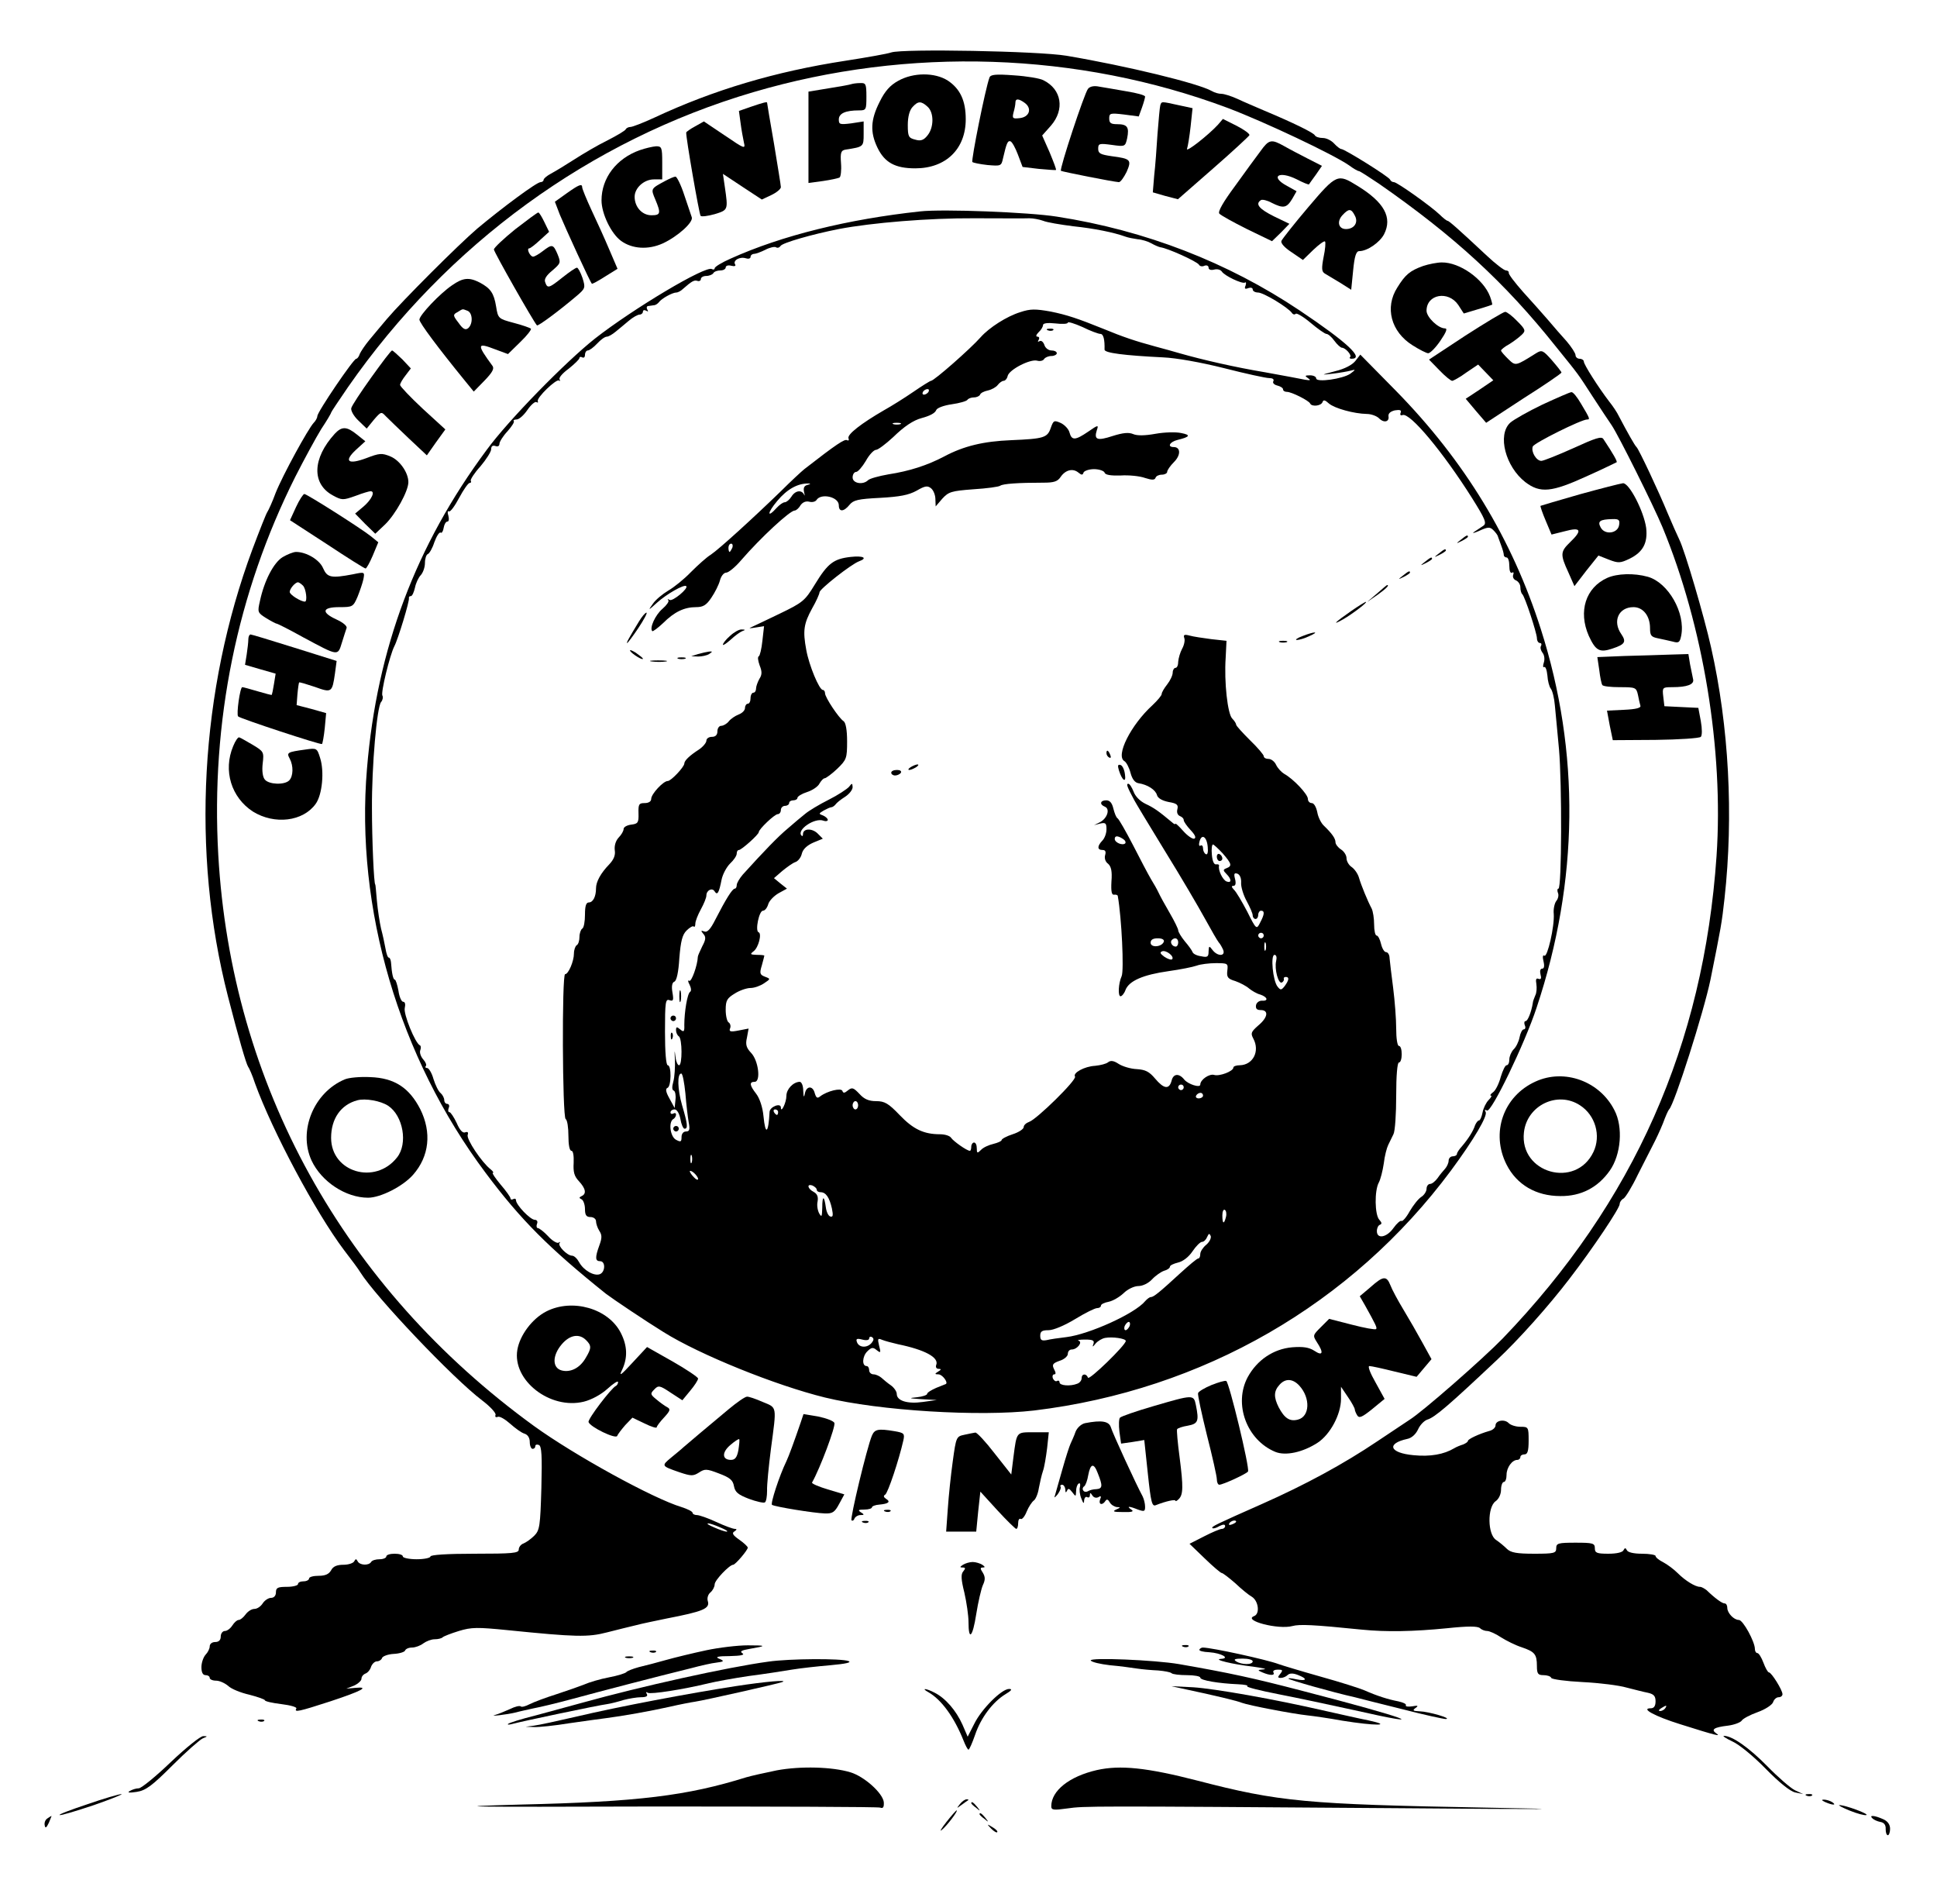 <?xml version="1.0" standalone="no"?>
<!DOCTYPE svg PUBLIC "-//W3C//DTD SVG 20010904//EN"
 "http://www.w3.org/TR/2001/REC-SVG-20010904/DTD/svg10.dtd">
<svg version="1.0" xmlns="http://www.w3.org/2000/svg"
 width="702pt" height="690pt" viewBox="0 0 702 690"
 preserveAspectRatio="xMidYMid meet">

<g transform="translate(0,690) scale(0.1,-0.1)"
fill="#000000" stroke="none">
<path d="M3230 6710 c-14 -5 -88 -18 -165 -30 -255 -39 -479 -106 -693 -206
-41 -19 -80 -34 -87 -34 -7 0 -15 -4 -17 -8 -1 -5 -32 -23 -67 -41 -35 -17
-89 -49 -120 -69 -31 -20 -69 -43 -84 -51 -15 -8 -27 -18 -27 -23 0 -4 -5 -8
-11 -8 -14 0 -138 -92 -229 -168 -69 -59 -273 -263 -328 -328 -18 -21 -46 -55
-62 -74 -16 -19 -32 -43 -36 -52 -3 -10 -9 -18 -13 -18 -10 0 -141 -193 -141
-208 0 -6 -6 -17 -13 -24 -20 -21 -112 -189 -138 -254 -12 -33 -26 -63 -30
-69 -4 -5 -28 -66 -54 -135 -190 -511 -223 -1098 -89 -1620 40 -156 66 -244
73 -255 4 -5 16 -32 25 -60 63 -174 221 -470 323 -605 27 -35 53 -70 58 -79
56 -90 336 -385 443 -466 29 -22 50 -45 48 -52 -3 -7 1 -10 8 -7 7 3 27 -9 45
-25 18 -16 41 -33 52 -36 12 -4 19 -15 19 -31 0 -13 5 -24 10 -24 6 0 10 4 10
10 0 5 6 7 13 4 10 -4 12 -38 9 -156 -4 -138 -6 -153 -26 -173 -11 -11 -29
-24 -39 -28 -9 -3 -17 -13 -17 -22 0 -13 -23 -15 -160 -15 -100 0 -160 -4
-160 -10 0 -5 -22 -10 -50 -10 -27 0 -50 5 -50 10 0 6 -13 10 -30 10 -16 0
-30 -4 -30 -10 0 -5 -11 -10 -24 -10 -14 0 -28 -4 -31 -10 -9 -14 -42 -12 -49
3 -5 9 -7 9 -12 0 -3 -7 -21 -13 -39 -13 -24 0 -38 -6 -45 -20 -8 -14 -21 -20
-45 -20 -19 0 -35 -4 -35 -10 0 -5 -9 -10 -20 -10 -11 0 -20 -4 -20 -10 0 -5
-18 -10 -40 -10 -33 0 -40 -3 -40 -20 0 -12 -7 -20 -18 -20 -9 0 -23 -9 -30
-20 -7 -11 -20 -20 -30 -20 -10 0 -24 -9 -32 -20 -8 -11 -19 -20 -25 -20 -6 0
-16 -9 -23 -20 -7 -11 -19 -20 -27 -20 -8 0 -15 -9 -15 -20 0 -13 -7 -20 -20
-20 -12 0 -20 -7 -20 -16 0 -8 -7 -22 -15 -30 -8 -9 -15 -29 -15 -45 0 -19 5
-29 15 -29 8 0 15 -4 15 -10 0 -5 10 -10 23 -10 13 0 32 -9 44 -19 11 -11 46
-25 77 -32 31 -8 56 -17 56 -20 0 -4 27 -10 60 -14 33 -4 57 -11 54 -16 -9
-15 9 -11 123 26 115 38 144 54 91 49 l-33 -3 28 11 c15 7 27 18 27 25 0 8 7
16 15 19 8 3 17 14 20 25 4 10 13 19 21 19 8 0 17 6 19 13 3 6 22 13 42 14 21
1 39 7 41 12 2 6 13 11 25 11 12 0 31 7 41 15 11 8 29 15 41 15 12 0 25 3 29
7 4 4 30 14 59 23 46 14 67 14 177 3 247 -25 291 -26 360 -8 36 9 83 21 105
26 22 6 72 16 110 24 134 26 159 36 150 64 -3 10 1 24 10 31 8 7 15 20 15 29
0 15 54 71 67 71 8 0 53 53 53 62 0 4 -14 17 -31 29 -23 16 -28 24 -17 30 9 6
9 9 1 9 -7 0 -37 11 -67 25 -30 14 -62 25 -70 25 -9 0 -16 4 -16 8 0 5 -18 14
-40 21 -103 31 -387 187 -535 294 -690 501 -1097 1238 -1144 2070 -27 482 68
948 279 1369 33 65 75 142 94 173 20 30 36 57 36 60 0 2 28 44 61 92 361 519
878 895 1469 1069 563 166 1176 146 1719 -57 135 -51 384 -169 440 -208 16
-12 32 -21 36 -21 3 0 36 -21 73 -46 273 -190 456 -358 640 -589 88 -109 77
-94 136 -185 27 -41 57 -87 67 -101 25 -37 151 -290 184 -369 148 -358 222
-808 196 -1192 -47 -684 -300 -1254 -775 -1748 -72 -74 -291 -266 -338 -295
-8 -5 -61 -41 -117 -78 -122 -82 -260 -157 -418 -227 -167 -74 -184 -82 -179
-87 2 -3 14 0 25 7 14 7 21 7 21 0 0 -5 -5 -10 -12 -10 -6 0 -35 -12 -64 -27
l-53 -27 55 -53 c30 -29 58 -53 62 -53 4 0 26 -17 49 -37 22 -21 49 -43 60
-49 24 -15 30 -62 8 -70 -42 -16 88 -50 139 -36 26 7 74 5 251 -13 89 -9 188
-7 309 5 76 8 112 8 120 0 5 -5 17 -10 26 -10 8 0 31 -10 50 -23 19 -12 53
-29 75 -36 47 -16 55 -25 55 -68 0 -28 4 -33 24 -33 13 0 26 -4 28 -10 2 -5
53 -12 113 -15 61 -3 133 -12 160 -20 28 -7 62 -16 78 -19 21 -5 27 -12 27
-31 0 -17 -6 -25 -17 -25 -39 0 14 -29 107 -58 133 -42 148 -45 130 -33 -20
14 -9 22 42 28 24 3 46 12 50 18 4 7 30 21 58 31 28 10 52 26 56 36 3 10 12
18 20 18 8 0 14 5 14 11 0 15 -40 79 -49 79 -4 0 -13 16 -20 35 -7 19 -17 35
-22 35 -5 0 -9 7 -9 15 0 26 -43 105 -58 105 -18 0 -42 25 -42 44 0 9 -4 16
-10 16 -9 0 -35 19 -65 48 -8 6 -18 12 -24 12 -17 0 -53 22 -81 50 -14 14 -37
31 -52 39 -16 8 -28 18 -28 23 0 4 -22 8 -49 8 -30 0 -52 5 -55 13 -5 9 -7 9
-12 0 -3 -8 -25 -13 -55 -13 -42 0 -49 3 -49 20 0 18 -7 20 -70 20 -63 0 -70
-2 -70 -20 0 -18 -7 -20 -80 -20 -63 0 -84 4 -98 17 -10 10 -28 25 -40 33 -31
20 -32 118 -2 140 12 8 20 26 20 42 0 15 5 28 10 28 6 0 10 12 10 26 0 26 20
54 39 54 6 0 11 5 11 10 0 6 7 10 15 10 11 0 15 12 15 50 0 49 -1 50 -30 50
-16 0 -35 6 -42 13 -15 16 -48 10 -48 -8 0 -8 -10 -17 -22 -20 -39 -11 -78
-30 -78 -36 0 -4 -8 -9 -17 -13 -10 -3 -25 -9 -33 -14 -37 -22 -86 -31 -147
-25 -87 8 -100 42 -23 59 16 3 31 17 39 34 7 16 22 32 34 36 27 8 78 52 252
216 79 74 187 195 262 293 87 113 183 257 183 272 0 7 6 16 14 20 7 4 31 43
52 87 22 43 47 92 56 110 9 17 25 51 35 76 9 25 19 47 22 50 19 17 126 354
150 470 38 189 41 204 51 295 33 300 16 623 -49 910 -25 112 -95 350 -115 390
-8 17 -27 59 -42 95 -32 78 -105 233 -113 240 -6 5 -33 53 -64 112 -6 13 -22
37 -35 53 -39 51 -92 134 -92 145 0 5 -7 10 -15 10 -8 0 -15 6 -15 13 0 7 -15
30 -32 50 -18 20 -49 55 -68 78 -19 22 -60 68 -90 101 -30 34 -54 65 -52 70 1
4 -4 8 -10 8 -7 0 -38 24 -69 53 -107 100 -138 127 -143 127 -3 0 -16 10 -29
23 -34 32 -154 117 -165 117 -6 0 -12 4 -14 9 -3 10 -165 111 -177 111 -4 0
-16 9 -26 20 -10 11 -28 20 -41 20 -13 0 -26 4 -29 10 -6 10 -80 46 -185 90
-30 13 -73 31 -96 42 -22 10 -48 18 -57 18 -10 0 -25 4 -35 10 -49 28 -308 91
-527 128 -101 17 -593 26 -635 12z m1250 -5324 c0 -2 -7 -7 -16 -10 -8 -3 -12
-2 -9 4 6 10 25 14 25 6z m-1869 -21 c19 -8 29 -14 23 -15 -7 0 -27 7 -45 15
-19 8 -29 14 -23 15 7 0 27 -7 45 -15z m3424 -655 c-3 -5 -12 -10 -18 -10 -7
0 -6 4 3 10 19 12 23 12 15 0z"/>
<path d="M3255 6607 c-29 -16 -48 -37 -67 -76 -33 -65 -35 -110 -8 -166 26
-54 64 -75 137 -75 111 0 183 70 183 178 0 67 -20 110 -65 140 -47 30 -125 30
-180 -1z m107 -94 c23 -21 23 -74 0 -103 -14 -18 -25 -22 -45 -16 -24 6 -27
11 -27 53 0 29 6 53 17 65 20 22 31 23 55 1z"/>
<path d="M3586 6619 c-15 -40 -67 -301 -62 -306 3 -3 28 -8 55 -11 48 -4 50
-4 56 24 13 56 17 65 27 62 6 -2 18 -24 27 -48 l17 -45 59 -7 c33 -3 61 -5 62
-4 2 2 -9 30 -23 64 l-27 61 32 36 c50 58 39 131 -27 164 -12 7 -61 15 -107
18 -67 5 -85 3 -89 -8z m128 -92 c27 -20 17 -51 -18 -55 -26 -3 -28 -1 -23 20
4 13 7 29 7 36 0 16 12 15 34 -1z"/>
<path d="M3085 6595 c-5 -2 -43 -9 -82 -15 l-73 -12 0 -165 0 -166 52 7 c28 4
56 10 61 13 4 3 7 26 5 51 -3 40 0 47 17 50 65 10 65 10 65 57 l0 45 -45 -7
c-41 -5 -45 -4 -45 14 0 22 24 33 73 33 26 0 27 2 27 50 0 45 -2 50 -22 49
-13 0 -27 -2 -33 -4z"/>
<path d="M3943 6578 c-13 -16 -104 -291 -98 -297 4 -3 190 -40 210 -41 6 0 18
17 28 37 19 44 15 48 -54 57 -41 6 -49 10 -49 27 0 19 4 20 49 14 49 -7 49 -6
56 24 8 40 1 51 -36 51 -23 0 -29 4 -29 21 0 19 4 20 54 14 l53 -7 12 33 c6
17 11 35 11 39 0 5 -30 13 -67 19 -38 7 -82 14 -99 17 -19 4 -34 1 -41 -8z"/>
<path d="M2721 6513 l-43 -15 6 -44 c3 -24 9 -56 12 -70 6 -25 3 -24 -69 25
l-76 51 -32 -18 c-17 -9 -32 -20 -32 -22 -2 -15 47 -296 52 -302 3 -4 26 -1
51 6 49 15 49 15 37 98 l-7 48 71 -47 70 -46 34 16 c19 9 35 22 35 29 0 7 -12
78 -25 158 -14 80 -25 146 -25 148 0 4 -15 0 -59 -15z"/>
<path d="M4205 6518 c-2 -7 -6 -53 -10 -103 -3 -49 -8 -117 -12 -151 l-5 -61
45 -13 46 -12 128 112 c70 61 129 116 131 120 2 5 -19 20 -46 34 l-50 25 -18
-21 c-35 -38 -118 -103 -112 -87 3 8 9 45 13 81 l7 66 -51 11 c-64 14 -61 14
-66 -1z"/>
<path d="M4568 6352 c-15 -20 -57 -77 -92 -126 -43 -58 -63 -93 -57 -100 5 -6
50 -31 100 -56 l91 -44 32 31 31 32 -56 27 c-54 27 -69 45 -47 59 5 3 23 -1
39 -10 42 -21 54 -19 74 14 l16 28 -34 19 c-64 34 -31 57 35 24 23 -12 43 -20
44 -18 1 2 12 17 25 35 l22 32 -51 26 c-27 14 -66 34 -85 45 -48 27 -56 25
-87 -18z"/>
<path d="M2319 6356 c-85 -30 -139 -101 -139 -182 0 -48 35 -121 71 -147 40
-29 98 -33 151 -9 54 25 112 77 105 95 -2 6 -14 42 -27 80 -12 37 -27 67 -32
67 -5 0 -21 -7 -36 -15 -54 -29 -54 -28 -37 -68 21 -50 19 -57 -14 -57 -34 0
-61 30 -61 67 0 32 34 63 70 63 l30 0 0 60 c0 56 -2 60 -22 60 -13 -1 -39 -7
-59 -14z"/>
<path d="M4742 6150 c-51 -60 -95 -116 -98 -123 -3 -8 11 -24 37 -41 l41 -28
37 36 c21 20 40 34 43 31 3 -3 1 -28 -5 -56 -8 -42 -7 -53 4 -60 8 -5 33 -20
55 -33 l41 -26 7 70 c5 52 11 70 22 70 29 0 74 31 90 61 31 61 1 116 -97 176
-71 44 -75 43 -177 -77z m168 -31 c14 -25 -2 -49 -32 -49 -27 0 -34 27 -13 50
23 25 32 25 45 -1z"/>
<path d="M2053 6199 l-42 -30 18 -47 c20 -48 110 -245 116 -250 1 -2 23 10 48
26 l45 28 -30 70 c-16 38 -45 102 -64 142 -19 41 -34 78 -34 83 0 15 -12 10
-57 -22z"/>
<path d="M3335 6134 c-260 -28 -501 -87 -687 -171 -32 -14 -58 -30 -58 -35 0
-5 -5 -6 -10 -3 -22 14 -286 -144 -424 -252 -106 -84 -313 -295 -392 -403
-257 -346 -398 -720 -434 -1155 -43 -507 116 -1046 430 -1465 127 -170 230
-273 436 -438 25 -19 144 -99 209 -139 131 -82 406 -193 585 -237 197 -48 560
-70 758 -47 611 74 1151 385 1511 870 82 111 134 199 125 212 -4 8 -3 9 5 5
15 -10 137 242 180 373 153 459 158 925 15 1372 -104 326 -276 609 -525 863
l-129 131 -18 -23 c-11 -14 -39 -29 -73 -37 -53 -14 -53 -14 -9 -9 25 3 54 8
65 11 19 5 19 4 -1 -11 -27 -19 -124 -33 -124 -17 0 6 -10 11 -22 11 -19 0
-20 -2 -8 -10 12 -8 9 -9 -10 -6 -14 3 -79 15 -145 27 -108 18 -226 45 -310
69 -16 5 -57 16 -90 25 -70 19 -115 34 -185 63 -94 38 -133 51 -192 63 -56 10
-74 10 -110 -2 -49 -15 -113 -56 -144 -91 -36 -41 -169 -158 -180 -158 -3 0
-32 -18 -64 -40 -32 -22 -80 -52 -107 -67 -81 -47 -133 -87 -128 -101 3 -7 0
-10 -5 -7 -9 5 -38 -14 -155 -105 -10 -8 -49 -44 -85 -80 -99 -96 -224 -210
-254 -230 -15 -9 -47 -38 -72 -63 -24 -25 -61 -55 -82 -67 -20 -12 -46 -33
-56 -48 -18 -25 -17 -25 15 4 34 31 99 68 106 60 9 -8 -49 -56 -60 -50 -7 4
-9 4 -5 -1 4 -4 -6 -18 -21 -31 -26 -22 -48 -70 -37 -81 2 -2 20 11 39 29 41
41 77 58 120 58 25 0 37 7 55 34 13 19 27 47 31 62 4 16 14 29 23 29 8 0 33
20 54 45 71 82 177 180 194 180 5 0 15 8 21 19 8 11 19 16 32 13 10 -3 22 0
26 6 16 26 81 12 81 -19 0 -25 18 -24 39 2 14 17 31 21 111 25 71 4 103 10
132 26 31 18 40 19 53 8 8 -7 15 -24 15 -39 l1 -26 24 28 c23 25 33 28 112 34
49 3 93 9 98 13 10 7 64 11 157 11 37 0 51 4 62 21 18 26 45 32 65 15 11 -9
15 -9 18 1 3 6 20 12 38 12 18 0 35 -6 38 -12 2 -9 22 -12 58 -11 30 2 70 -2
89 -9 25 -8 35 -8 38 1 2 6 12 11 23 11 10 0 19 5 19 10 0 6 11 22 25 36 25
25 24 54 -1 54 -25 0 -15 19 14 26 45 11 49 18 12 25 -19 4 -60 3 -93 -3 -39
-7 -66 -7 -80 -1 -16 7 -37 5 -75 -7 -55 -18 -68 -14 -57 21 7 20 5 20 -31 -5
-47 -32 -60 -33 -68 -3 -3 12 -17 27 -31 34 -25 11 -27 10 -37 -18 -12 -35
-25 -39 -143 -44 -100 -4 -172 -21 -243 -59 -61 -32 -125 -53 -203 -65 -34 -6
-67 -15 -73 -21 -18 -18 -56 -12 -56 10 0 11 6 20 13 20 6 0 22 18 35 40 12
22 29 40 37 40 7 0 35 21 62 46 40 39 73 61 103 69 30 8 49 18 53 29 3 8 28
17 56 21 28 4 53 11 57 16 3 5 14 9 24 9 10 0 20 5 22 10 2 6 14 12 28 15 14
3 30 12 36 20 6 8 16 15 21 15 6 0 13 8 15 18 6 23 82 62 107 55 10 -3 22 0
25 6 4 6 16 11 27 11 10 0 19 5 19 10 0 6 -9 10 -19 10 -11 0 -23 9 -26 20 -4
11 -11 17 -17 14 -7 -4 -8 -2 -4 4 4 7 2 12 -4 12 -7 0 -5 7 4 16 9 8 16 20
16 26 0 7 17 9 45 6 25 -3 45 -2 45 3 0 4 24 -3 53 -16 28 -14 58 -25 65 -25
11 0 16 -20 15 -57 0 -12 71 -21 212 -28 48 -2 137 -18 221 -39 78 -20 152
-36 163 -36 13 0 19 -4 16 -11 -4 -6 2 -13 14 -16 12 -3 21 -9 21 -14 0 -5 6
-9 14 -9 17 0 80 -32 84 -42 6 -13 40 -9 45 5 3 9 9 8 23 -5 21 -18 91 -37
137 -38 16 0 35 -7 44 -15 18 -19 39 -14 35 7 -1 10 7 17 23 21 19 3 25 1 21
-9 -3 -7 0 -11 7 -8 27 10 148 -136 252 -301 47 -75 54 -91 41 -100 -8 -5 -23
-16 -33 -22 -10 -7 -1 -5 19 4 31 14 38 14 50 2 8 -8 16 -18 17 -24 2 -5 7
-20 12 -33 5 -13 9 -28 9 -33 0 -5 5 -9 10 -9 6 0 10 -14 10 -31 0 -17 4 -28
10 -24 5 3 7 0 4 -8 -3 -8 2 -17 10 -20 9 -4 16 -15 16 -25 0 -10 3 -22 7 -25
10 -10 52 -139 53 -159 0 -10 5 -18 11 -18 5 0 7 -5 4 -10 -4 -6 -1 -17 5 -25
7 -8 9 -24 5 -36 -4 -12 -3 -19 1 -16 5 3 10 -11 12 -31 1 -19 7 -41 12 -47 6
-7 13 -35 15 -61 3 -27 9 -98 15 -159 11 -124 10 -505 -2 -505 -4 0 -5 -7 -2
-15 4 -8 1 -22 -6 -30 -6 -8 -11 -29 -9 -47 3 -45 -23 -158 -34 -151 -6 4 -7
-5 -3 -21 4 -17 2 -26 -5 -26 -7 0 -9 -9 -6 -21 4 -14 2 -19 -7 -16 -9 4 -11
-2 -8 -19 2 -13 1 -32 -4 -41 -4 -10 -9 -22 -9 -28 -5 -31 -18 -65 -26 -65 -5
0 -6 -7 -3 -15 4 -8 2 -15 -4 -15 -5 0 -12 -13 -15 -29 -3 -16 -13 -36 -22
-44 -8 -9 -15 -25 -15 -36 0 -12 -4 -21 -10 -21 -5 0 -14 -19 -21 -42 -6 -23
-18 -48 -27 -55 -10 -7 -13 -13 -9 -13 5 0 1 -7 -8 -16 -9 -9 -19 -29 -22 -45
-3 -16 -9 -29 -13 -29 -4 0 -10 -8 -14 -17 -7 -22 -25 -50 -48 -77 -10 -11
-18 -23 -18 -28 0 -4 -7 -8 -15 -8 -8 0 -15 -7 -15 -16 0 -8 -6 -21 -12 -28
-7 -8 -20 -23 -28 -35 -8 -11 -20 -21 -27 -21 -7 0 -13 -8 -13 -18 0 -9 -9
-23 -19 -29 -11 -7 -29 -30 -42 -52 -12 -22 -26 -38 -30 -35 -4 2 -17 -9 -29
-26 -24 -34 -60 -41 -60 -11 0 11 5 21 11 23 8 3 7 8 -2 18 -17 18 -18 106 -2
135 6 11 14 42 18 69 3 27 11 57 16 67 5 11 14 28 19 39 6 11 10 74 10 140 0
73 4 120 10 120 6 0 10 14 10 30 0 17 -4 30 -10 30 -6 0 -10 28 -10 63 0 34
-5 100 -11 147 -6 47 -12 95 -13 108 0 12 -6 22 -13 22 -6 0 -14 13 -18 30 -4
17 -11 30 -16 30 -5 0 -9 18 -9 40 0 22 -4 48 -9 58 -14 26 -38 84 -46 112 -4
14 -16 31 -26 38 -11 7 -19 22 -19 32 0 11 -9 25 -20 32 -11 7 -20 19 -20 26
0 14 -13 32 -42 60 -10 9 -21 31 -24 49 -4 19 -12 33 -20 33 -8 0 -14 7 -14
15 0 17 -53 73 -86 91 -10 6 -23 20 -29 32 -5 12 -18 22 -27 22 -10 0 -18 4
-18 10 0 5 -22 31 -50 58 -27 27 -50 52 -50 56 0 4 -6 14 -14 22 -17 16 -30
133 -24 221 l3 61 -55 6 c-30 4 -65 9 -79 13 -19 5 -23 3 -19 -9 3 -7 0 -25
-8 -39 -7 -13 -13 -34 -14 -46 0 -13 -4 -23 -10 -23 -5 0 -10 -8 -10 -17 0
-10 -9 -29 -20 -43 -11 -14 -20 -29 -20 -35 0 -5 -15 -23 -33 -40 -79 -72
-135 -184 -102 -203 7 -4 17 -23 22 -42 6 -23 16 -36 29 -38 33 -5 62 -24 67
-43 3 -11 18 -20 42 -25 30 -5 36 -10 32 -26 -3 -11 0 -21 9 -25 8 -3 14 -9
14 -15 0 -5 11 -21 25 -36 16 -17 21 -28 13 -31 -6 -2 -24 10 -40 28 -15 17
-28 29 -28 26 0 -3 -6 -1 -12 5 -49 41 -66 53 -96 67 -21 10 -38 28 -44 45 -6
15 -14 28 -19 28 -8 0 -5 -10 22 -60 4 -8 54 -91 111 -184 57 -92 122 -203
145 -245 23 -42 45 -80 50 -86 5 -5 12 -18 16 -27 9 -24 -21 -24 -39 0 -12 16
-13 15 -14 -6 0 -19 -4 -22 -27 -17 -16 2 -29 9 -31 15 -2 6 -15 24 -28 39
-13 16 -24 34 -24 40 0 5 -14 34 -31 63 -17 29 -35 62 -40 73 -5 11 -18 34
-28 50 -10 17 -39 72 -65 123 -26 50 -51 94 -56 97 -5 3 -11 19 -15 35 -5 21
-13 30 -26 30 -22 0 -25 -15 -5 -23 20 -8 9 -42 -17 -56 l-22 -11 23 6 c19 4
22 1 22 -21 0 -15 -7 -33 -15 -41 -19 -20 -19 -34 1 -34 10 0 13 -6 9 -19 -3
-11 1 -24 11 -31 11 -10 15 -27 12 -64 -2 -37 1 -50 10 -48 6 1 13 -1 13 -5
14 -79 23 -270 14 -290 -12 -27 -14 -73 -4 -73 5 0 14 11 18 23 13 33 64 55
156 68 43 6 88 15 102 20 13 5 45 9 69 9 44 0 45 -1 42 -27 -3 -24 2 -30 29
-38 17 -6 40 -18 50 -27 10 -8 28 -19 41 -22 26 -9 30 -24 5 -22 -10 0 -19 -7
-21 -16 -2 -13 3 -18 17 -18 30 0 26 -27 -9 -56 -26 -23 -28 -28 -18 -47 25
-46 -1 -96 -49 -97 -13 0 -23 -4 -23 -8 0 -14 -51 -33 -70 -27 -17 5 -50 -17
-50 -35 0 -13 -44 1 -58 18 -19 24 -40 22 -46 -4 -9 -33 -28 -30 -60 8 -21 25
-35 32 -66 34 -23 1 -52 10 -66 19 -18 12 -29 13 -38 6 -7 -6 -28 -11 -47 -13
-39 -2 -82 -26 -73 -39 7 -12 -139 -155 -166 -164 -11 -4 -20 -12 -20 -19 0
-7 -18 -19 -40 -26 -22 -7 -40 -17 -40 -21 0 -4 -14 -10 -30 -14 -17 -4 -37
-13 -45 -22 -13 -13 -15 -12 -15 6 0 12 -4 21 -10 21 -5 0 -10 -7 -10 -15 0
-8 -2 -15 -5 -15 -11 0 -60 35 -68 47 -4 7 -22 13 -40 13 -59 0 -97 18 -146
69 -41 43 -55 51 -86 51 -26 0 -43 7 -60 26 -22 23 -27 25 -42 13 -12 -10 -17
-11 -20 -2 -4 12 -55 0 -81 -20 -10 -8 -14 -5 -19 11 -7 29 -30 28 -36 0 -3
-17 -5 -14 -6 10 0 18 -6 32 -13 32 -24 -1 -48 -27 -48 -51 0 -24 -20 -65 -20
-42 0 18 -40 3 -41 -16 -4 -78 -15 -87 -22 -16 -3 33 -14 65 -26 81 -25 32
-26 44 -6 44 23 0 14 77 -13 105 -17 18 -21 30 -15 55 l6 33 -36 -7 c-30 -6
-36 -4 -31 8 3 7 1 17 -5 21 -6 3 -11 24 -11 46 0 34 5 42 33 59 17 11 43 20
57 20 14 0 36 8 49 17 24 16 24 16 3 24 -18 7 -20 12 -11 41 5 18 9 34 9 35 0
2 -12 3 -27 3 -24 1 -26 2 -12 13 18 13 31 65 18 69 -13 5 2 78 16 78 7 0 15
10 19 23 3 12 20 30 37 40 l31 17 -24 19 -23 19 30 26 c17 14 38 29 47 32 10
3 21 17 24 31 4 16 19 30 42 40 l34 14 -20 20 c-21 19 -52 17 -52 -4 0 -6 -2
-8 -5 -5 -20 20 48 67 80 54 8 -3 15 -1 15 3 0 5 -8 12 -17 16 -17 6 -16 7 2
18 11 6 24 12 28 12 4 0 11 5 15 10 4 6 19 18 35 28 15 10 27 25 27 35 -1 15
-2 15 -13 1 -7 -8 -40 -30 -74 -47 -34 -17 -72 -40 -85 -51 -13 -10 -41 -34
-63 -53 -35 -29 -87 -83 -163 -167 -12 -14 -22 -31 -22 -38 0 -7 -3 -13 -7
-13 -9 0 -33 -39 -71 -113 -17 -34 -29 -47 -40 -42 -12 4 -13 3 -3 -9 10 -11
9 -21 -4 -45 -8 -17 -16 -34 -16 -38 -1 -30 -23 -92 -31 -87 -6 4 -5 -3 1 -14
6 -12 7 -23 2 -26 -10 -6 -21 -73 -21 -120 1 -25 -2 -27 -15 -16 -12 10 -15
10 -15 -3 0 -9 5 -19 10 -22 13 -8 13 -105 1 -105 -6 0 -12 17 -14 38 -2 20
-3 13 -1 -16 1 -28 -1 -65 -6 -82 -5 -18 -5 -30 2 -32 5 -2 8 -17 6 -33 l-3
-30 -19 35 c-13 23 -15 35 -7 38 14 5 15 82 1 82 -6 0 -10 47 -10 121 0 108 2
120 16 115 14 -5 16 -1 11 28 -4 23 -1 36 7 39 8 3 15 34 18 85 5 62 11 85 26
100 11 11 23 18 26 15 3 -4 6 1 6 10 0 9 9 32 20 52 11 20 20 42 20 50 0 19
21 30 30 15 10 -16 16 -4 25 42 4 20 18 46 31 59 13 12 24 28 24 36 0 7 3 13
8 13 9 0 72 56 72 65 0 10 57 65 69 65 6 0 11 7 11 15 0 8 7 15 15 15 8 0 15
5 15 10 0 6 7 10 15 10 8 0 15 4 15 9 0 5 16 15 35 21 19 6 40 20 45 31 6 10
14 19 19 19 4 0 25 15 45 34 34 33 36 38 36 100 0 41 -5 68 -13 73 -17 11 -67
86 -67 101 0 7 -4 12 -8 12 -13 0 -50 89 -60 145 -13 70 -9 95 21 150 15 26
27 53 27 59 1 12 114 101 143 112 33 12 16 21 -30 16 -62 -7 -83 -23 -130
-100 -36 -59 -43 -65 -128 -106 -49 -24 -97 -46 -105 -50 -8 -3 -1 -3 17 0
l32 5 -6 -53 c-3 -29 -9 -54 -13 -56 -5 -2 -3 -16 3 -33 9 -22 9 -34 -1 -49
-6 -11 -12 -27 -12 -35 0 -8 -4 -15 -10 -15 -5 0 -10 -9 -10 -20 0 -11 -4 -20
-10 -20 -5 0 -10 -7 -10 -15 0 -9 -10 -19 -23 -24 -13 -5 -29 -16 -36 -25 -7
-9 -20 -16 -27 -16 -8 0 -14 -9 -14 -20 0 -13 -7 -20 -20 -20 -11 0 -20 -6
-20 -14 0 -7 -12 -22 -27 -32 -34 -22 -53 -40 -53 -51 -1 -13 -48 -63 -60 -63
-16 0 -60 -47 -60 -65 0 -9 -9 -15 -24 -15 -20 0 -23 -4 -22 -37 1 -34 -2 -38
-26 -41 -16 -2 -28 -9 -28 -16 0 -7 -8 -21 -18 -31 -11 -12 -16 -30 -14 -46 3
-18 -4 -34 -20 -51 -31 -32 -48 -63 -48 -87 0 -30 -11 -51 -26 -51 -10 0 -14
-13 -14 -44 0 -25 -4 -48 -10 -51 -5 -3 -10 -17 -10 -30 0 -13 -4 -27 -10 -30
-5 -3 -10 -17 -10 -30 0 -28 -20 -75 -32 -75 -12 0 -10 -517 2 -525 6 -3 10
-31 10 -61 0 -32 4 -54 11 -54 6 0 9 -17 8 -43 -2 -34 2 -49 19 -67 25 -27 28
-46 10 -54 -10 -5 -10 -7 0 -12 6 -3 12 -19 12 -35 0 -22 5 -29 20 -29 11 0
20 -7 20 -15 0 -8 5 -24 12 -35 10 -15 10 -26 0 -53 -16 -44 -15 -57 3 -57 20
0 19 -39 -1 -47 -21 -8 -59 14 -75 43 -7 13 -18 24 -26 24 -17 0 -53 36 -45
46 4 4 2 5 -4 1 -5 -3 -23 7 -38 24 -15 16 -32 29 -37 29 -4 0 -6 7 -3 15 4 9
0 15 -8 15 -16 0 -68 54 -68 71 0 5 -4 7 -10 4 -5 -3 -10 -2 -10 3 0 4 -16 27
-36 50 -19 23 -32 42 -28 42 4 0 1 6 -8 13 -32 25 -89 110 -83 125 3 9 0 12
-9 9 -9 -4 -20 8 -31 34 -10 21 -22 39 -26 39 -5 0 -6 7 -3 15 4 8 1 15 -5 15
-6 0 -11 6 -11 14 0 7 -6 19 -13 25 -8 6 -19 29 -26 51 -6 22 -17 40 -23 40
-6 0 -8 3 -5 7 4 3 0 14 -9 24 -9 10 -14 25 -11 33 3 8 3 16 -1 18 -17 7 -61
115 -55 136 3 13 1 22 -6 22 -6 0 -14 18 -17 40 -4 22 -10 40 -13 40 -6 0 -11
21 -14 63 -1 9 -4 17 -8 17 -4 0 -9 15 -12 33 -3 17 -10 50 -16 72 -5 22 -12
67 -15 100 -3 33 -5 60 -6 60 -5 0 -12 164 -12 275 -1 154 18 368 33 386 6 7
8 18 5 23 -7 10 27 148 43 179 13 24 56 165 53 175 -1 4 2 7 7 7 5 0 11 14 15
31 3 16 13 37 21 45 8 9 15 28 15 44 0 16 5 30 10 32 6 2 17 21 24 43 8 22 18
38 23 35 4 -3 9 5 11 18 2 12 8 22 13 22 6 0 7 9 4 21 -4 12 -3 19 2 16 5 -3
21 19 37 49 16 30 33 54 38 54 5 0 7 4 4 8 -2 4 13 28 35 52 21 25 39 53 39
62 0 11 5 15 15 12 9 -4 15 0 15 8 0 7 13 28 29 45 16 18 26 34 23 37 -3 3 2
6 10 6 9 0 26 15 39 34 13 19 28 32 33 29 5 -3 7 -2 5 3 -6 12 68 83 77 75 4
-3 5 -1 2 4 -4 6 11 23 33 39 21 17 39 34 39 39 0 4 5 5 10 2 6 -3 10 1 10 9
0 9 5 16 10 16 6 0 21 11 34 25 13 14 28 25 35 25 6 0 20 8 32 18 11 9 33 27
47 39 15 13 33 23 40 23 6 0 12 5 12 11 0 5 5 7 12 3 7 -4 8 -3 4 4 -4 7 -2
13 3 13 6 1 16 2 21 3 6 0 14 6 18 11 9 13 49 35 63 35 6 0 17 6 24 13 33 29
41 33 53 29 6 -2 12 1 12 7 0 6 9 11 19 11 11 0 23 5 26 10 3 6 15 10 26 10
10 0 19 5 19 11 0 6 9 9 20 6 12 -3 18 -1 14 5 -9 14 17 29 39 22 9 -3 17 -1
17 5 0 6 6 11 13 11 6 0 25 7 41 15 15 8 33 12 38 9 6 -4 13 -1 17 5 7 11 114
42 211 61 120 23 329 40 490 39 96 0 186 -1 200 0 14 0 36 -4 50 -9 14 -6 63
-14 110 -20 76 -8 146 -22 190 -38 8 -3 28 -7 43 -9 15 -1 38 -8 50 -15 12 -7
27 -13 32 -14 26 -3 132 -51 140 -63 3 -6 12 -8 20 -4 8 3 15 0 15 -7 0 -7 8
-10 20 -7 11 3 23 0 28 -7 9 -15 74 -46 84 -40 4 3 5 -2 2 -11 -5 -11 -2 -14
10 -9 9 3 16 1 16 -5 0 -6 9 -11 19 -11 20 0 109 -54 123 -74 4 -6 10 -7 14
-3 4 3 28 -11 54 -33 26 -22 52 -40 57 -40 6 0 19 -11 29 -25 10 -14 23 -25
27 -25 13 0 37 -27 30 -34 -4 -3 -1 -6 5 -6 48 0 -15 59 -188 175 -260 174
-558 290 -880 340 -101 16 -412 28 -495 19z m30 -654 c-3 -5 -11 -10 -16 -10
-6 0 -7 5 -4 10 3 6 11 10 16 10 6 0 7 -4 4 -10z m-102 -117 c-7 -2 -19 -2
-25 0 -7 3 -2 5 12 5 14 0 19 -2 13 -5z m-336 -220 c-13 -3 -16 -11 -13 -26 3
-12 3 -16 0 -9 -9 18 -32 15 -46 -8 -7 -11 -18 -20 -24 -20 -6 0 -19 -9 -29
-20 -36 -40 -35 -19 2 25 35 42 74 64 113 63 9 0 8 -2 -3 -5z m-273 -228 c-4
-8 -8 -15 -10 -15 -2 0 -4 7 -4 15 0 8 4 15 10 15 5 0 7 -7 4 -15z m1416
-1055 c8 -5 11 -12 8 -16 -10 -9 -38 3 -38 16 0 12 10 13 30 0z m307 -29 c2
-19 -1 -30 -7 -26 -6 3 -10 13 -10 21 0 8 -4 13 -9 10 -5 -4 -7 3 -4 14 8 31
27 18 30 -19z m54 -23 c33 -38 35 -46 14 -54 -13 -5 -13 -8 0 -21 19 -19 19
-34 0 -27 -14 6 -31 41 -27 57 1 4 -4 6 -10 5 -8 -2 -14 11 -16 35 -2 20 0 37
4 37 3 0 19 -15 35 -32z m67 -107 c-1 -14 8 -44 20 -66 12 -22 22 -45 22 -52
0 -7 5 -13 10 -13 6 0 10 7 10 15 0 8 5 15 10 15 14 0 13 -13 -3 -43 -13 -26
-14 -26 -47 40 -19 36 -40 72 -48 79 -9 10 -10 14 -2 14 8 0 10 9 6 25 -5 19
-3 23 9 19 9 -4 14 -17 13 -33z m82 -191 c0 -5 -4 -10 -10 -10 -5 0 -10 5 -10
10 0 6 5 10 10 10 6 0 10 -4 10 -10z m-362 -22 c-7 -20 -48 -23 -48 -4 0 11 9
16 26 16 16 0 24 -5 22 -12z m52 -3 c0 -8 -4 -15 -9 -15 -13 0 -22 16 -14 24
11 11 23 6 23 -9z m317 -27 c-3 -7 -5 -2 -5 12 0 14 2 19 5 13 2 -7 2 -19 0
-25z m-339 -34 c-4 -3 -16 1 -28 9 -15 11 -18 16 -8 20 15 5 45 -19 36 -29z
m377 -6 c-7 -29 8 -85 21 -78 5 3 8 8 7 13 -2 4 2 7 7 7 13 0 12 -11 -4 -33
-12 -15 -15 -16 -26 -2 -17 21 -26 115 -11 115 7 0 9 -9 6 -22z m-2141 -480
c3 -40 9 -88 12 -105 5 -26 3 -33 -10 -33 -9 0 -16 -8 -16 -20 0 -18 -3 -19
-20 -10 -21 11 -28 64 -10 75 6 3 10 11 10 16 0 6 -4 7 -10 4 -5 -3 -10 -1
-10 4 0 6 7 11 15 11 8 0 17 -14 21 -35 3 -19 10 -35 15 -35 13 0 11 17 -9 85
-17 59 -18 115 -3 115 5 0 11 -33 15 -72z m1806 22 c0 -5 -4 -10 -10 -10 -5 0
-10 5 -10 10 0 6 5 10 10 10 6 0 10 -4 10 -10z m70 -30 c0 -5 -7 -10 -16 -10
-8 0 -12 5 -9 10 3 6 10 10 16 10 5 0 9 -4 9 -10z m-1250 -35 c0 -8 -4 -15
-10 -15 -5 0 -10 7 -10 15 0 8 5 15 10 15 6 0 10 -7 10 -15z m-290 -25 c0 -5
-2 -10 -4 -10 -3 0 -8 5 -11 10 -3 6 -1 10 4 10 6 0 11 -4 11 -10z m-313 -182
c-3 -7 -5 -2 -5 12 0 14 2 19 5 13 2 -7 2 -19 0 -25z m23 -60 c0 -5 -7 -3 -15
6 -8 8 -15 18 -15 22 0 3 7 1 15 -6 8 -7 15 -17 15 -22z m430 -39 c0 -5 6 -9
14 -9 19 0 32 -19 41 -59 5 -25 4 -32 -6 -29 -7 2 -14 17 -16 33 -6 44 -13 44
-13 -1 -1 -33 -2 -36 -11 -21 -6 11 -9 30 -6 43 3 17 -1 28 -14 35 -23 12 -26
31 -4 23 8 -4 15 -10 15 -15z m1483 -99 c-7 -28 -13 -25 -13 6 0 14 4 23 9 20
5 -3 7 -15 4 -26z m-72 -101 c-11 -9 -21 -24 -21 -33 0 -9 -3 -16 -7 -16 -5 0
-33 -24 -65 -53 -75 -69 -97 -87 -107 -87 -5 0 -14 -7 -21 -15 -37 -45 -203
-120 -285 -130 -27 -3 -60 -8 -72 -11 -18 -3 -23 0 -23 16 0 16 7 20 30 20 18
0 58 17 96 40 36 22 72 40 80 40 8 0 14 4 14 9 0 5 12 11 28 14 15 3 39 17 54
31 15 15 39 26 54 26 15 0 36 10 49 24 12 13 32 27 43 31 12 3 22 10 22 15 0
5 13 11 29 15 18 4 39 20 53 41 12 18 28 34 34 34 7 0 15 8 19 18 6 13 8 14
13 3 2 -8 -5 -22 -17 -32z m-277 -294 c-4 -8 -10 -15 -15 -15 -4 0 -6 7 -3 15
4 8 10 15 15 15 4 0 6 -7 3 -15z m-935 -61 c-16 -19 -45 -18 -53 2 -5 13 -1
15 19 10 15 -4 25 -2 25 4 0 6 5 8 10 5 8 -5 7 -11 -1 -21z m921 7 c0 -15
-134 -145 -137 -133 -6 16 -23 15 -23 -2 0 -8 -7 -17 -16 -20 -25 -10 -64 -7
-64 5 0 5 -4 8 -9 5 -5 -3 -11 1 -15 9 -3 8 -1 15 5 15 6 0 6 6 -1 19 -8 16
-5 21 20 30 17 5 30 17 30 25 0 9 6 16 14 16 20 0 41 27 25 32 -7 2 4 4 23 4
28 0 35 -3 31 -15 -5 -13 -3 -13 8 1 8 9 23 18 34 20 26 5 75 -2 75 -11z
m-825 -12 c97 -20 149 -48 138 -75 -3 -8 1 -14 8 -14 11 0 11 -3 -1 -10 -13
-8 -13 -10 1 -10 14 0 36 -29 27 -35 -2 -1 -18 -7 -35 -14 -18 -8 -33 -17 -33
-22 0 -4 -17 -10 -37 -12 -32 -3 -29 -4 17 -7 l55 -3 -50 -7 c-56 -8 -95 4
-95 29 0 9 -10 23 -21 31 -12 8 -27 21 -35 28 -7 6 -20 12 -28 12 -9 0 -16 7
-16 15 0 8 -4 15 -9 15 -18 0 -16 35 2 53 15 15 21 16 34 5 15 -12 16 -10 9
16 -6 25 -5 28 11 21 10 -4 36 -11 58 -16z"/>
<path d="M4410 3796 c0 -9 5 -16 10 -16 6 0 10 4 10 9 0 6 -4 13 -10 16 -5 3
-10 -1 -10 -9z"/>
<path d="M2440 2810 c0 -5 5 -10 10 -10 6 0 10 5 10 10 0 6 -4 10 -10 10 -5 0
-10 -4 -10 -10z"/>
<path d="M1867 6069 c-42 -34 -77 -67 -77 -73 0 -9 143 -261 156 -275 4 -4 83
55 143 106 33 28 33 30 22 66 -7 20 -16 37 -20 37 -5 0 -28 -16 -52 -35 -50
-40 -55 -41 -63 -18 -5 11 4 25 26 43 30 26 31 28 19 58 -16 38 -20 38 -54 12
-14 -11 -30 -20 -35 -20 -11 0 -25 30 -14 30 4 0 22 14 39 30 l33 30 -17 35
c-9 19 -19 35 -22 35 -4 0 -41 -28 -84 -61z"/>
<path d="M5157 5936 c-47 -17 -64 -31 -93 -78 -46 -72 -23 -160 55 -209 25
-16 51 -29 57 -29 7 0 27 20 44 45 21 31 27 45 17 45 -25 0 -67 41 -67 64 0
60 79 74 115 21 l20 -31 50 15 c28 8 51 16 53 17 1 0 -2 14 -8 30 -24 63 -110
124 -175 123 -16 0 -47 -6 -68 -13z"/>
<path d="M1638 5866 c-44 -30 -117 -107 -118 -124 0 -12 69 -104 166 -223 l31
-38 39 40 c28 29 36 43 29 53 -58 79 -57 86 10 60 l46 -17 44 43 c25 24 42 46
39 49 -3 3 -31 13 -62 21 -56 15 -57 16 -64 59 -8 49 -20 66 -59 87 -39 20
-61 18 -101 -10z m56 -92 c19 -7 21 -47 3 -63 -10 -8 -19 -4 -35 19 -21 27
-21 30 -4 39 21 13 17 12 36 5z"/>
<path d="M5311 5684 l-132 -87 37 -38 c21 -22 42 -39 47 -39 4 0 28 13 51 30
l43 29 28 -29 27 -28 -50 -34 -50 -33 37 -44 37 -43 136 89 c76 48 137 90 137
93 0 3 -16 23 -35 45 -32 36 -36 38 -57 25 -75 -47 -74 -47 -101 -21 -14 14
-26 27 -26 31 0 3 13 14 30 23 16 10 36 25 45 34 15 14 14 19 -16 49 -18 19
-38 34 -44 34 -6 0 -71 -39 -144 -86z"/>
<path d="M3798 5703 c7 -3 16 -2 19 1 4 3 -2 6 -13 5 -11 0 -14 -3 -6 -6z"/>
<path d="M1346 5533 c-38 -53 -71 -103 -73 -112 -2 -9 9 -29 26 -45 l30 -29
26 32 c26 30 27 30 43 13 10 -10 47 -46 83 -80 l66 -62 33 47 34 47 -82 75
c-45 42 -82 81 -82 86 0 6 9 21 20 35 l19 25 -31 33 c-18 17 -34 32 -37 32 -4
0 -37 -44 -75 -97z"/>
<path d="M5590 5434 c-52 -25 -105 -55 -117 -66 -47 -44 -17 -159 55 -215 54
-41 95 -37 222 21 58 26 107 50 109 51 3 3 -12 30 -48 84 -7 11 -28 4 -109
-33 -56 -25 -108 -46 -116 -46 -18 0 -38 33 -31 52 5 13 176 98 197 98 11 0
11 2 -22 57 -14 24 -29 43 -35 42 -5 0 -53 -21 -105 -45z"/>
<path d="M1213 5328 c-81 -89 -84 -181 -7 -223 33 -18 37 -18 82 -2 26 10 50
17 55 17 18 0 4 -30 -25 -55 l-31 -26 36 -37 37 -36 36 34 c37 36 84 120 84
153 0 34 -31 79 -65 93 -31 13 -40 12 -87 -6 -67 -25 -83 -12 -38 30 l34 31
-30 24 c-37 30 -55 31 -81 3z"/>
<path d="M5726 5109 c-77 -22 -141 -41 -143 -42 -1 -2 7 -26 19 -54 l21 -50
48 12 c59 16 65 4 19 -40 -35 -34 -36 -44 -6 -109 l22 -50 43 56 44 55 38 -15
c34 -13 41 -13 76 4 48 24 65 57 59 111 -8 59 -61 163 -84 162 -9 -1 -80 -19
-156 -40z m142 -111 c-4 -31 -52 -38 -67 -9 -12 22 -3 29 42 30 24 1 28 -3 25
-21z"/>
<path d="M1073 5063 l-22 -48 134 -87 c74 -49 136 -88 140 -88 3 0 15 21 26
47 l20 48 -27 22 c-38 30 -232 153 -241 153 -4 0 -18 -21 -30 -47z"/>
<path d="M5294 4944 c-18 -14 -18 -15 4 -4 12 6 22 13 22 15 0 8 -5 6 -26 -11z"/>
<path d="M5214 4894 c-18 -14 -18 -15 4 -4 12 6 22 13 22 15 0 8 -5 6 -26 -11z"/>
<path d="M1024 4881 c-32 -20 -66 -84 -82 -159 -9 -40 -9 -42 23 -62 18 -11
35 -20 38 -20 3 0 47 -22 97 -50 127 -68 124 -68 139 -19 7 23 15 47 17 53 3
7 -12 20 -36 31 -57 26 -53 45 10 45 48 0 50 1 66 38 8 20 18 49 21 63 5 27 5
27 -38 18 -79 -15 -93 -12 -108 22 -13 31 -61 59 -98 59 -10 0 -32 -9 -49 -19z
m74 -103 c11 -11 17 -58 7 -58 -15 0 -55 25 -55 35 0 12 20 35 30 35 3 0 11
-5 18 -12z"/>
<path d="M5164 4864 c-18 -14 -18 -15 4 -4 12 6 22 13 22 15 0 8 -5 6 -26 -11z"/>
<path d="M5084 4814 c-18 -14 -18 -15 4 -4 12 6 22 13 22 15 0 8 -5 6 -26 -11z"/>
<path d="M5825 4806 c-78 -35 -106 -121 -67 -210 25 -54 39 -62 86 -46 45 15
51 24 32 52 -33 47 -10 98 44 98 35 0 60 -32 60 -76 0 -27 4 -32 29 -37 16 -3
40 -9 54 -12 21 -6 25 -3 30 22 16 82 -47 192 -121 213 -50 14 -111 12 -147
-4z"/>
<path d="M4990 4749 l-35 -30 38 26 c33 24 43 35 34 35 -1 0 -18 -14 -37 -31z"/>
<path d="M4897 4686 c-59 -41 -73 -55 -29 -30 33 19 91 63 82 63 -3 0 -27 -15
-53 -33z"/>
<path d="M2315 4647 c-35 -58 -46 -77 -42 -77 2 0 21 25 41 55 20 30 33 55 29
55 -5 0 -17 -15 -28 -33z"/>
<path d="M2646 4596 c-15 -13 -26 -27 -26 -32 0 -4 12 4 28 18 15 14 34 28 42
31 12 4 12 6 -2 6 -9 1 -28 -10 -42 -23z"/>
<path d="M4720 4595 c-19 -7 -28 -14 -20 -14 8 0 29 6 45 14 39 17 21 18 -25
0z"/>
<path d="M900 4583 c0 -10 -3 -35 -6 -55 l-6 -37 55 -16 56 -16 -6 -37 c-3
-20 -7 -38 -8 -40 -1 -1 -24 5 -51 13 -27 8 -52 15 -56 15 -8 0 -22 -99 -15
-106 8 -8 300 -104 304 -100 2 2 7 28 10 58 l5 54 -53 15 -54 14 3 40 c2 22 5
41 6 42 1 2 27 -6 57 -16 61 -22 63 -21 73 49 l6 45 -153 48 c-83 26 -155 48
-159 48 -5 -1 -8 -9 -8 -18z"/>
<path d="M4638 4573 c6 -2 18 -2 25 0 6 3 1 5 -13 5 -14 0 -19 -2 -12 -5z"/>
<path d="M2284 4541 c7 -11 46 -35 46 -28 0 3 -12 12 -26 22 -15 9 -23 12 -20
6z"/>
<path d="M2530 4530 l-25 -8 25 -1 c14 0 32 4 40 9 13 9 13 10 0 9 -8 -1 -26
-5 -40 -9z"/>
<path d="M5887 4523 l-98 -4 7 -47 c3 -26 8 -50 11 -54 2 -5 31 -8 63 -8 57 0
60 -1 66 -27 3 -16 7 -33 9 -40 3 -8 -15 -13 -59 -15 l-62 -3 10 -54 11 -53
155 1 c85 1 159 6 164 11 5 5 5 29 0 57 l-9 48 -62 3 -61 3 -4 34 c-4 34 -3
35 32 35 55 0 81 10 76 29 -2 9 -7 33 -11 54 l-6 37 -67 -2 c-37 -1 -111 -4
-165 -5z"/>
<path d="M2458 4513 c6 -2 18 -2 25 0 6 3 1 5 -13 5 -14 0 -19 -2 -12 -5z"/>
<path d="M2363 4503 c15 -2 37 -2 50 0 12 2 0 4 -28 4 -27 0 -38 -2 -22 -4z"/>
<path d="M845 4196 c-37 -88 -7 -186 72 -237 78 -48 181 -36 227 28 24 33 32
118 16 167 -11 35 -12 36 -53 30 -66 -9 -69 -11 -57 -33 14 -26 13 -64 -2 -79
-17 -17 -73 -15 -88 3 -8 9 -11 32 -8 58 5 42 4 44 -36 68 -23 13 -44 26 -49
27 -4 2 -14 -12 -22 -32z"/>
<path d="M4010 4171 c0 -6 4 -13 10 -16 6 -3 7 1 4 9 -7 18 -14 21 -14 7z"/>
<path d="M3300 4120 c-8 -5 -10 -10 -5 -10 6 0 17 5 25 10 8 5 11 10 5 10 -5
0 -17 -5 -25 -10z"/>
<path d="M4055 4109 c12 -38 27 -48 22 -15 -2 17 -9 32 -16 34 -10 3 -11 -2
-6 -19z"/>
<path d="M3230 4100 c0 -5 6 -10 14 -10 8 0 18 5 21 10 3 6 -3 10 -14 10 -12
0 -21 -4 -21 -10z"/>
<path d="M2462 3290 c0 -19 2 -27 5 -17 2 9 2 25 0 35 -3 9 -5 1 -5 -18z"/>
<path d="M2430 3210 c0 -5 5 -10 10 -10 6 0 10 5 10 10 0 6 -4 10 -10 10 -5 0
-10 -4 -10 -10z"/>
<path d="M2431 3144 c0 -11 3 -14 6 -6 3 7 2 16 -1 19 -3 4 -6 -2 -5 -13z"/>
<path d="M1250 2989 c-113 -47 -170 -187 -121 -294 36 -77 124 -135 205 -135
45 0 126 41 163 83 59 67 68 154 26 238 -40 78 -94 113 -181 116 -37 2 -78 -2
-92 -8z m157 -96 c54 -36 72 -137 32 -187 -79 -101 -239 -54 -239 71 0 69 35
120 95 136 29 8 85 -2 112 -20z"/>
<path d="M5565 2981 c-117 -53 -163 -186 -105 -301 37 -73 107 -114 195 -114
75 -1 136 31 179 92 41 58 49 158 17 219 -53 105 -181 152 -286 104z m161 -86
c56 -36 77 -110 49 -169 -64 -135 -269 -77 -252 71 11 98 122 151 203 98z"/>
<path d="M4967 2236 l-39 -33 19 -33 c39 -70 45 -82 40 -86 -3 -3 -42 4 -88
16 l-82 21 -30 -30 c-29 -29 -30 -30 -14 -55 25 -38 21 -51 -9 -31 -20 13 -41
16 -81 13 -68 -6 -127 -46 -161 -108 -52 -97 -4 -228 100 -271 37 -15 99 -2
153 33 46 30 85 103 85 159 l0 44 25 -37 c14 -20 25 -41 25 -45 0 -4 4 -14 9
-22 7 -11 18 -6 54 23 l45 37 -33 60 c-19 33 -29 59 -22 59 7 0 48 -9 92 -20
l79 -19 27 32 27 32 -33 60 c-18 33 -49 87 -69 120 -20 33 -41 72 -47 88 -14
35 -26 34 -72 -7z m-258 -357 c41 -45 38 -112 -5 -123 -30 -8 -49 5 -70 45
-18 36 -18 58 3 81 21 24 48 23 72 -3z"/>
<path d="M1980 2148 c-51 -26 -96 -86 -105 -139 -19 -111 119 -218 241 -188
28 7 63 26 86 47 21 19 38 30 38 24 0 -6 -4 -12 -8 -14 -16 -7 -103 -121 -99
-131 6 -18 99 -63 104 -50 2 6 16 24 29 39 l26 27 44 -21 c24 -12 44 -18 44
-14 0 4 12 20 27 36 22 24 24 30 11 37 -8 4 -26 17 -39 28 -22 18 -23 21 -8
36 15 16 20 15 59 -11 l43 -28 28 34 c16 19 29 39 29 45 -1 5 -42 33 -93 62
l-92 52 -53 -57 c-43 -47 -50 -51 -37 -25 20 43 19 86 -5 133 -45 89 -176 126
-270 78z m144 -104 c20 -20 20 -29 -1 -64 -21 -37 -55 -54 -87 -46 -35 9 -35
54 0 95 29 34 63 40 88 15z"/>
<path d="M4390 1881 c-24 -10 -46 -23 -48 -29 -2 -6 13 -75 32 -152 20 -78 36
-150 36 -160 0 -11 4 -20 9 -20 13 0 100 40 104 48 7 12 -69 326 -79 328 -5 2
-29 -5 -54 -15z"/>
<path d="M2640 1793 c-70 -58 -149 -125 -164 -138 -6 -6 -26 -22 -44 -37 -36
-30 -35 -30 31 -53 42 -14 49 -14 70 -1 21 14 28 14 72 -3 40 -15 51 -24 55
-46 4 -22 15 -31 54 -46 27 -10 53 -16 58 -13 5 3 8 22 8 42 -1 20 6 89 14
152 21 158 23 148 -30 170 -25 11 -51 20 -57 19 -7 0 -37 -21 -67 -46z m36
-148 c-5 -26 -12 -35 -27 -35 -32 0 -34 27 -2 54 15 13 30 23 32 21 2 -2 0
-20 -3 -40z"/>
<path d="M4181 1805 c-62 -18 -117 -37 -122 -42 -4 -4 -5 -27 -2 -51 l6 -43
42 6 42 7 13 -122 c11 -104 15 -120 29 -114 35 14 71 22 71 16 0 -3 5 -1 12 6
16 16 17 43 3 152 -7 52 -11 98 -9 101 2 4 20 10 39 13 37 7 41 16 29 75 -8
38 -9 38 -153 -4z"/>
<path d="M2902 1746 c-24 -70 -43 -122 -52 -141 -25 -51 -59 -155 -52 -158 11
-7 153 -30 191 -31 28 -1 36 4 52 34 l19 35 -60 18 c-33 10 -59 21 -57 25 29
51 86 203 81 216 -3 7 -29 17 -58 23 l-54 9 -10 -30z"/>
<path d="M3932 1743 c-13 -3 -28 -16 -34 -31 -5 -15 -14 -34 -18 -43 -4 -8
-18 -51 -30 -94 -12 -44 -25 -86 -27 -95 -4 -9 0 -7 10 5 8 11 13 23 11 27 -3
5 0 8 5 8 6 0 11 -8 12 -17 0 -12 2 -13 6 -5 4 10 8 9 19 -5 13 -17 13 -17 14
4 0 12 4 24 9 27 5 4 7 -2 5 -12 -3 -9 -1 -28 5 -42 7 -19 10 -20 10 -7 1 10
6 15 11 12 6 -3 10 0 10 7 0 10 2 10 9 -1 5 -8 14 -10 22 -6 9 6 11 3 6 -8 -7
-19 8 -23 19 -6 5 8 10 6 16 -5 5 -9 17 -16 26 -17 14 0 13 -2 -3 -9 -15 -7
-9 -9 25 -9 33 -1 41 2 30 9 -19 13 -8 13 24 0 23 -8 26 -7 26 10 0 11 -4 28
-9 38 -23 42 -109 229 -115 250 -7 22 -33 27 -94 15z m46 -180 c19 -47 18 -57
-4 -59 -12 0 -26 -4 -32 -8 -6 -3 -13 -2 -16 3 -4 5 -2 12 3 15 5 3 12 22 15
41 8 42 20 45 34 8z"/>
<path d="M3160 1698 c-18 -43 -80 -301 -74 -307 4 -3 9 0 11 7 3 6 12 12 21
12 15 0 15 2 2 10 -12 8 -9 10 13 10 15 0 27 4 27 8 0 4 12 9 27 10 33 3 42
10 24 21 -9 6 -10 11 -3 15 10 6 50 126 66 197 5 24 3 27 -32 33 -60 10 -72 7
-82 -16z"/>
<path d="M3495 1701 c-29 -6 -30 -8 -42 -96 -7 -50 -15 -127 -18 -172 l-6 -83
55 0 54 0 7 72 8 73 62 -68 c34 -37 65 -67 68 -67 4 0 7 9 7 21 0 11 4 18 9
15 5 -3 15 9 22 27 7 17 19 35 26 40 6 4 15 24 18 45 4 20 10 48 15 62 5 14
11 51 15 83 l6 57 -56 0 c-62 0 -60 3 -72 -89 l-8 -64 -60 76 c-33 43 -64 76
-70 76 -5 -1 -23 -4 -40 -8z"/>
<path d="M3208 1423 c7 -3 16 -2 19 1 4 3 -2 6 -13 5 -11 0 -14 -3 -6 -6z"/>
<path d="M3128 1383 c7 -3 16 -2 19 1 4 3 -2 6 -13 5 -11 0 -14 -3 -6 -6z"/>
<path d="M3490 1230 c-12 -8 -12 -10 -1 -10 10 0 11 -3 2 -14 -9 -10 -8 -29 4
-77 8 -35 15 -83 15 -106 0 -71 15 -56 28 28 7 44 18 91 24 105 9 19 9 30 0
45 -10 15 -10 19 0 19 9 0 8 3 -2 10 -8 5 -24 10 -35 10 -11 0 -27 -5 -35 -10z"/>
<path d="M2559 920 c-47 -10 -113 -26 -145 -35 -32 -9 -77 -21 -99 -26 -22 -6
-42 -14 -45 -18 -3 -4 -31 -13 -63 -19 -32 -6 -72 -18 -90 -26 -18 -7 -63 -23
-100 -35 -38 -12 -81 -28 -97 -36 -15 -8 -30 -12 -33 -8 -4 3 -21 -1 -39 -10
-18 -8 -42 -18 -53 -21 -27 -7 43 1 75 9 14 4 43 10 65 15 22 4 85 19 140 34
103 28 307 81 429 111 37 10 78 19 90 20 31 4 33 6 11 15 -14 6 -3 9 40 9 40
1 55 4 46 10 -11 7 -4 11 25 16 64 11 63 13 -6 13 -36 0 -104 -8 -151 -18z"/>
<path d="M4288 933 c7 -3 16 -2 19 1 4 3 -2 6 -13 5 -11 0 -14 -3 -6 -6z"/>
<path d="M4347 923 c-3 -5 13 -9 36 -10 43 -3 77 -22 42 -24 -32 -2 44 -20
115 -28 36 -5 54 -9 40 -10 -23 -2 -24 -3 -5 -11 28 -12 47 -12 40 0 -3 6 4
10 16 10 18 0 19 -2 9 -15 -10 -12 -10 -15 2 -15 8 0 19 5 24 10 7 7 19 8 37
1 37 -14 34 -24 -5 -16 -18 4 -31 5 -28 2 5 -5 159 -49 240 -67 19 -5 98 -25
175 -44 77 -20 147 -35 155 -35 24 2 -62 27 -95 28 -24 1 -27 3 -15 12 12 8 9
10 -12 6 -15 -2 -25 -1 -23 4 3 4 -9 10 -27 14 -37 7 -78 20 -123 40 -16 7
-88 30 -160 50 -71 20 -140 41 -151 45 -42 16 -243 60 -275 60 -4 0 -10 -3
-12 -7z m193 -43 c0 -13 -40 -13 -60 0 -11 7 -5 10 23 10 20 0 37 -4 37 -10z"/>
<path d="M2358 913 c7 -3 16 -2 19 1 4 3 -2 6 -13 5 -11 0 -14 -3 -6 -6z"/>
<path d="M2268 893 c6 -2 18 -2 25 0 6 3 1 5 -13 5 -14 0 -19 -2 -12 -5z"/>
<path d="M2785 879 c-148 -20 -463 -90 -675 -149 -41 -11 -117 -32 -169 -46
-52 -13 -97 -27 -100 -31 -3 -3 5 -3 19 1 33 9 308 67 340 71 14 2 41 9 60 15
19 5 48 10 63 10 19 0 26 4 21 12 -4 7 -3 8 4 4 11 -6 128 12 222 35 25 6 90
18 145 26 55 7 125 18 155 23 30 5 93 12 140 16 55 5 78 10 65 15 -26 10 -213
9 -290 -2z"/>
<path d="M3953 883 c4 -6 35 -13 69 -17 35 -3 79 -9 98 -12 19 -3 54 -6 77 -7
23 -2 45 -6 49 -10 4 -4 29 -7 56 -7 26 0 48 -4 48 -9 0 -10 67 -21 137 -24
23 -1 38 -4 33 -7 -5 -3 46 -16 113 -29 67 -13 189 -39 271 -57 300 -68 199
-30 -184 69 -176 46 -263 65 -447 97 -87 15 -327 25 -320 13z"/>
<path d="M2665 790 c-163 -25 -423 -74 -575 -110 -69 -16 -138 -31 -155 -33
l-30 -4 30 -1 c17 -1 75 5 130 14 55 8 114 16 130 18 63 8 163 26 230 41 39 9
81 17 95 19 29 4 300 65 315 71 24 9 -60 2 -170 -15z"/>
<path d="M4360 765 c63 -14 126 -29 140 -35 27 -10 184 -40 240 -46 19 -2 76
-10 125 -19 118 -19 187 -19 95 1 -36 7 -105 23 -155 34 -186 43 -403 81 -480
86 l-80 4 115 -25z"/>
<path d="M3365 768 c47 -27 93 -90 127 -175 7 -18 15 -33 18 -33 3 0 14 25 24
54 21 62 64 119 110 147 22 13 26 19 13 19 -27 0 -100 -73 -126 -126 l-24 -47
-19 44 c-23 51 -61 95 -100 115 -32 17 -52 18 -23 2z"/>
<path d="M938 663 c7 -3 16 -2 19 1 4 3 -2 6 -13 5 -11 0 -14 -3 -6 -6z"/>
<path d="M619 515 c-54 -52 -107 -95 -116 -95 -10 0 -25 -5 -33 -10 -10 -6 -2
-7 25 -3 33 5 55 21 130 96 49 49 99 93 110 98 18 7 18 8 2 8 -10 1 -63 -42
-118 -94z"/>
<path d="M6278 590 c25 -11 77 -54 121 -99 50 -51 89 -82 107 -86 l29 -6 -30
14 c-16 8 -61 47 -100 87 -66 67 -127 110 -157 110 -7 0 7 -9 30 -20z"/>
<path d="M2815 485 c-44 -9 -93 -20 -110 -25 -215 -67 -390 -89 -820 -99 -284
-8 -206 -9 475 -7 448 0 822 -1 830 -4 11 -4 14 2 13 20 -4 33 -71 93 -121
108 -66 20 -181 23 -267 7z"/>
<path d="M3975 486 c-100 -23 -165 -75 -165 -131 0 -14 8 -15 58 -8 63 9 80 9
1187 1 594 -5 672 -4 327 2 -648 12 -747 21 -1043 98 -183 47 -279 57 -364 38z"/>
<path d="M316 362 c-60 -20 -105 -37 -100 -39 5 -2 61 15 124 36 63 22 108 40
100 40 -8 0 -64 -16 -124 -37z"/>
<path d="M6548 393 c7 -3 16 -2 19 1 4 3 -2 6 -13 5 -11 0 -14 -3 -6 -6z"/>
<path d="M3479 363 c-13 -17 -13 -17 6 -3 11 8 22 16 24 17 2 2 0 3 -6 3 -6 0
-17 -8 -24 -17z"/>
<path d="M6615 370 c27 -12 43 -12 25 0 -8 5 -22 9 -30 9 -10 0 -8 -3 5 -9z"/>
<path d="M3520 366 c0 -2 8 -10 18 -17 15 -13 16 -12 3 4 -13 16 -21 21 -21
13z"/>
<path d="M6704 339 c27 -11 54 -18 60 -16 11 4 -79 37 -98 36 -6 0 11 -9 38
-20z"/>
<path d="M3430 298 c-19 -24 -26 -37 -17 -29 19 15 61 71 54 71 -2 0 -19 -19
-37 -42z"/>
<path d="M3550 326 c0 -2 8 -10 18 -17 15 -13 16 -12 3 4 -13 16 -21 21 -21
13z"/>
<path d="M172 311 c-8 -5 -12 -16 -10 -25 2 -12 6 -10 15 9 6 14 10 25 10 25
-1 0 -8 -4 -15 -9z"/>
<path d="M6786 311 c5 -5 18 -11 29 -13 13 -2 20 -11 19 -26 0 -12 3 -22 8
-22 4 0 8 11 8 23 0 16 -9 28 -25 35 -31 14 -53 16 -39 3z"/>
<path d="M3592 274 c10 -10 20 -16 22 -13 3 3 -5 11 -17 18 -21 13 -21 12 -5
-5z"/>
</g>
</svg>
